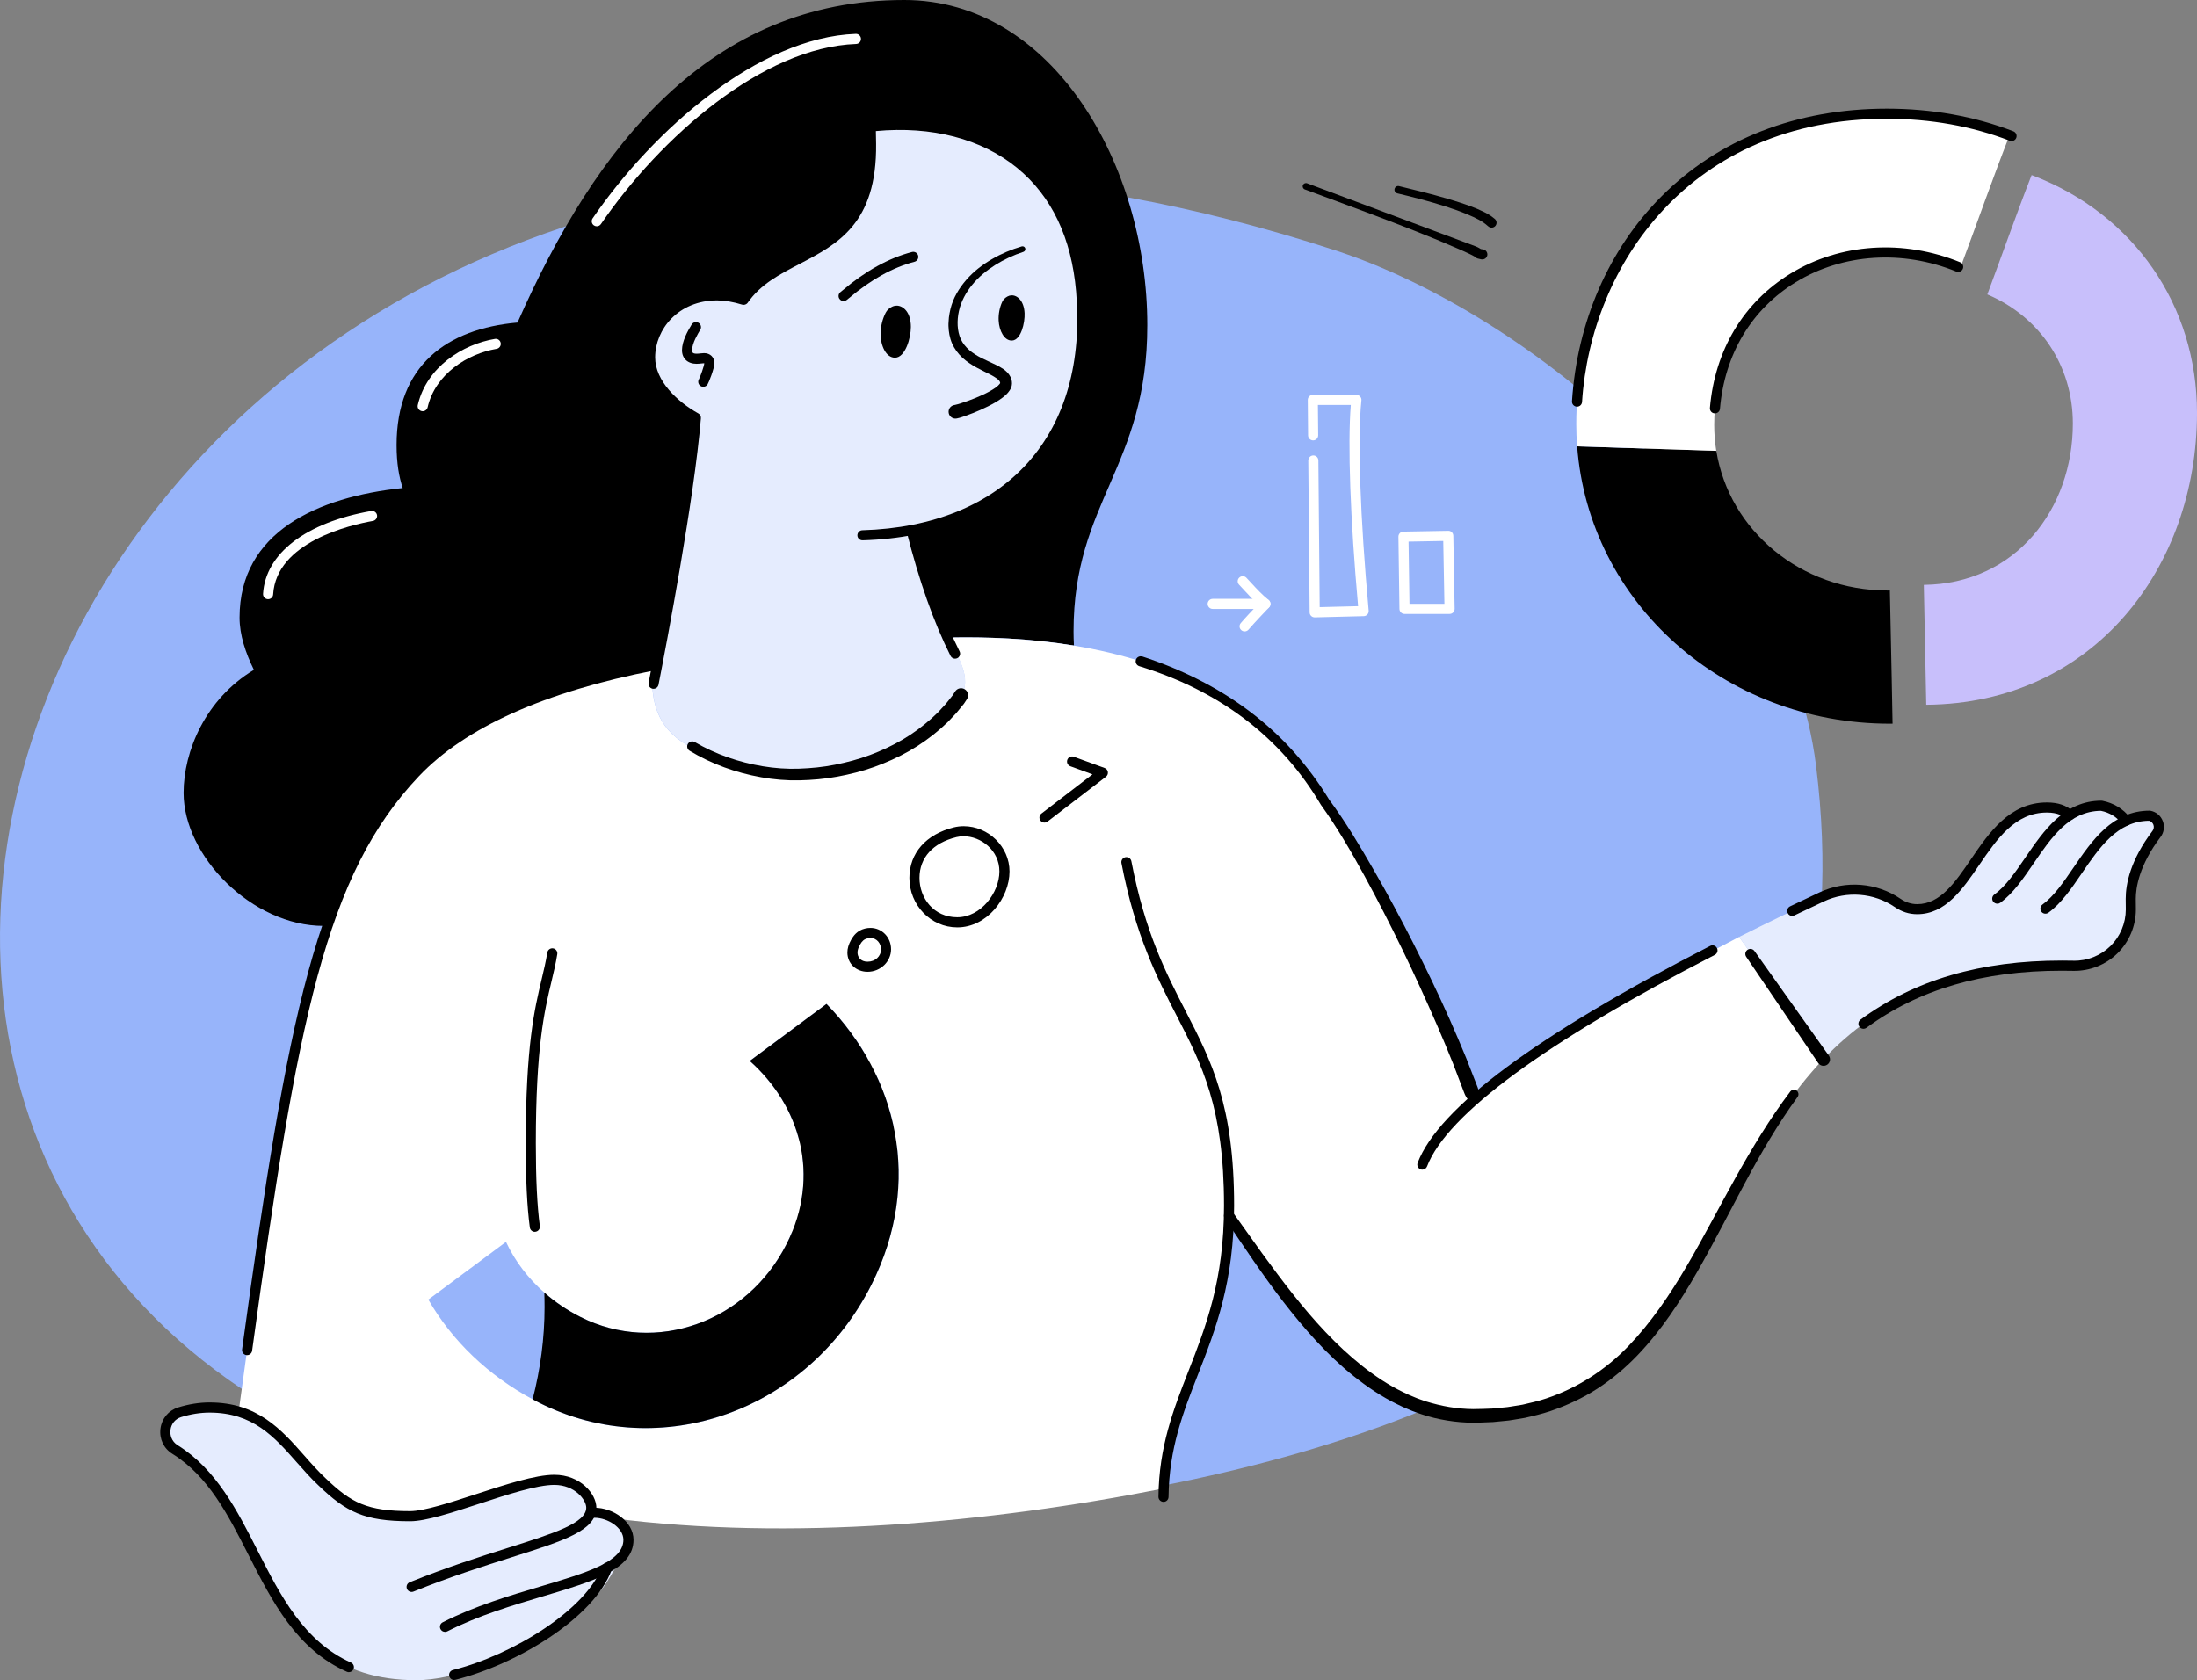 <?xml version="1.0" encoding="UTF-8"?>
<svg id="Capa_2" data-name="Capa 2" xmlns="http://www.w3.org/2000/svg" viewBox="0 0 870.61 665.93">
  <rect x="0" y="0" width="870.61" height="665.93" fill="#808080" stroke="none"/>
  <defs>
    <style>
      .cls-1 {
        fill: #fff;
      }

      .cls-2 {
        fill: #e5ecfe;
      }

      .cls-3 {
        fill: #97b4fa;
      }

      .cls-4 {
        fill: #c8bffb;
      }
    </style>
  </defs>
  <g id="illustration">
    <g>
      <g>
        <path class="cls-3" d="m714.12,406.76c-6.44,23.76-16.7,45.13-30.49,64.27-22.16,30.79-53.45,55.79-92.7,75.55-8.21,4.14-16.77,8.04-25.67,11.72-4.18,1.73-8.42,3.42-12.75,5.05-27.54,10.39-58.07,18.81-91.3,25.37-35.19,6.97-73.4,11.87-114.31,14.86-8.09.59-23.72,1.56-44.08,1.36-8.87-.08-18.65-.39-29.09-1.06-10.18-.65-20.98-1.63-32.21-3.07-.73-.09-3.66-.48-4.38-.59-13.65-1.86-27.86-4.44-42.25-7.88-6.38-1.55-12.8-3.26-19.23-5.15-30.86-9.14-57.42-21.62-79.84-36.7C-139.07,392.76,77.85-48,529.17,99.23c76.93,25.1,178.67,108.89,190.51,204.47,4.75,38.42,2.71,72.68-5.57,103.06Z"/>
        <path d="m749.97,286.38v.43c-.35.01-.72.01-1.08.01-65.63,0-119.24-47.83-123.91-109.91l55.14,1.76c5.12,31.66,33.52,55.37,67.88,55.37.3,0,.61,0,.9-.01.49,22.46,1.06,51.2,1.06,52.35Z"/>
        <path d="m454.65,128.87c0,56.26-29.23,69.86-29.23,121.37,0,1.9.05,3.76.16,5.6h0c-17.61-2.89-34.9-3.48-50.13-3.15h-.01c-4.79-10.68-9.63-24.33-14.25-42.58,45.32-8.6,71.7-42.98,67.25-94.68-4.36-50.87-42.71-69.83-83.43-65.27.11,1.91.15,4.15.18,6.84.52,46.94-35.36,39.99-50.5,61.82-3.66-1.15-7.37-1.77-10.49-1.77-16.19,0-26.57,12.29-26.57,24.59,0,9.74,8.56,18.65,18.15,23.97-2.05,24.58-9.22,66.15-15.33,97.83-35.02,6.69-73.45,19.15-95.88,42.8-15.17,15.98-26.02,35.05-34.75,60.69h-.01c-.58.03-1.09.04-1.56.04-28.32,0-55.5-27.61-55.5-52.72,0-16.47,8.64-37.2,27.86-48.76-3.28-6.74-5.68-13.71-5.68-20.75,0-33.84,30.82-47.81,64.65-51.32-1.46-4.4-2.43-9.79-2.43-17.03,0-31.47,19.8-46.07,47.93-48.55C236.07,57.57,281.37,0,358.34,0c58.77,0,96.31,65.35,96.31,128.87Z"/>
        <path class="cls-1" d="m747.68,45.06c-78.3,0-123.05,58.47-123.05,123.03,0,2.98.11,5.92.34,8.83l55.14,1.76c-.54-3.34-.82-6.78-.82-10.29,0-35.7,24.74-68.02,68.03-68.02,10.5,0,20.14,1.93,28.64,5.4.29.12.58.25.87.38,6.61-17.65,12.63-34.98,19.5-52.54-14.58-5.51-30.93-8.55-48.66-8.55Z"/>
        <path class="cls-4" d="m805.77,69.65c-.23-.09-.47-.17-.7-.26-6.19,15.82-11.61,31.41-17.55,47.3,20.88,8.88,33.89,28.29,33.89,51.17,0,33.71-22.49,63.52-59.05,63.95.44,20.22.96,47.39.96,47.51,66.42-.51,107.29-54.54,107.29-115.67,0-42.66-25-78.65-64.84-94Z"/>
        <path class="cls-2" d="m855.2,326.14c-.56-1.47-1.84-2.55-3.38-2.85-3.47,0-6.55.71-9.33,1.95-2.33-2.95-5.57-5.08-9.75-5.91-4.89,0-9,1.42-12.59,3.71-1.8-1.63-4.41-3-9.01-3-26.1,0-29.96,40.3-51.39,40.3-2.85,0-5.39-.85-7.77-2.48-8.88-6.04-20.34-6.96-30.07-2.39-10.39,4.87-21.46,10.2-32.74,15.86,11.39,16.1,22.71,32.02,33.72,48.13,20.66-21.54,49.1-36.74,94.16-36.74,1.53,0,3.08.01,4.63.05,5.98.11,11.76-2.18,16.04-6.37,4.27-4.19,6.69-9.93,6.69-15.92,0-1.42-.04-2.84-.04-4.26,0-6.36,2.39-15.37,10.21-25.7.95-1.25,1.18-2.91.62-4.38Z"/>
        <path class="cls-2" d="m247.38,617.02c3.8-3.8,1.27-10.14-1.27-12.67-2.53-1.27-5.07-6.33-8.87-2.53,0-6.33-5.07-12.67-8.87-13.94-20.27-3.8-38.01,7.61-58.28,12.67-45.17,8.69-55.39-54.37-98.92-40.82-6.61,2.07-7.72,11.09-1.83,14.75,38.02,23.6,31.7,91.44,95.67,91.44,14.16,0,34.5-7.46,50.7-18.05.59.17,1.21.34,1.84.52,5.8-5.58,11.8-11.08,18.42-16.17,5.07-3.8,6.33-10.14,11.4-15.2Z"/>
        <path class="cls-2" d="m270.18,293.95c34.91,23.67,81.08,17.74,108.96-15.2,7.37-9.22.67-17.09-3.04-26.07-.21,0-.65,0-.65,0-4.79-10.68-9.63-24.33-14.25-42.58,45.32-8.6,71.7-42.98,67.25-94.68-4.36-50.87-42.71-69.83-83.43-65.27.11,1.91.15,4.15.18,6.84.52,46.94-35.36,39.99-50.5,61.82-3.66-1.15-7.37-1.77-10.49-1.77-16.19,0-26.57,12.29-26.57,24.59,0,9.74,8.56,18.65,18.15,23.97-2.05,24.58-9.22,66.15-15.33,97.83-.63.12-1.26.25-1.88.37-.66,11.36.35,22.5,11.61,30.14Z"/>
        <path class="cls-1" d="m714.12,406.76c-8.21-11.81-16.57-23.57-24.96-35.42-.12.06-.25.12-.38.19-38.4,20.09-79.95,42.63-104.51,64.25-15.52-43.44-45.49-99.64-59.19-117.81-23.63-39.62-62.27-55.99-99.5-62.1-17.36-2.85-34.42-3.47-49.5-3.17,3.72,8.98,10.43,16.85,3.04,26.07-27.86,32.95-74.05,38.87-108.96,15.2-11.25-7.63-12.27-18.78-11.61-30.14-34.5,6.77-71.96,19.21-94,42.43-15.16,15.97-26.02,35.05-34.75,60.69h-.01c-13.75,40.38-22.26,97.04-33.99,183.56-.4,2.88-.79,5.78-1.19,8.72,1.98,1,3.93,2.09,5.79,3.33,22.8,12.67,36.74,44.35,69.68,38.01,8.59-2.15,16.73-5.42,24.79-8.21,10.96-3.8,21.8-6.66,33.49-4.47,3.99,1.34,8.87,7.82,8.87,13.94,1.28-1.28,3.86-.89,5.49-.08,70.26,9,149.27,1.88,218.47-11.83,2.09-38.14,24.68-57.59,25.77-108.13h.01c20.21,29.1,44.34,66.11,78.26,76.53,5.97,1.84,12.24,2.85,18.85,2.85,84.09,0,88.6-89.08,138.46-141.37.11-.12.21-.22.32-.33-2.9-4.25-5.83-8.48-8.76-12.7Zm-368.81,102.45c-25.12,49.86-83.47,71.01-131.61,46.76-.88-.44-1.76-.91-2.63-1.38-17.48-9.39-31.87-23.06-41.33-39.52l30.77-22.86c3.56,7.62,8.76,14.42,15.18,20.06,4.28,3.8,9.12,7.06,14.39,9.71,29.87,15.04,66.05,1.93,81.65-29.01,13.65-27.11,5.32-54.73-14.62-72.5l30.42-22.59c27.88,28.64,38.42,70.35,17.79,111.31Z"/>
        <path d="m350.95,123.99c-1.25,2.45-1.99,5.44-1.99,8.36,0,4.65,2.13,9.42,5.69,9.42,4.08,0,6.31-7.78,6.31-12.21,0-5.86-3.08-8.43-5.62-8.43-.59,0-1.2.13-1.83.43-1.11.53-2.01,1.35-2.56,2.42Z"/>
        <path d="m397.12,119.7c-.99,2.17-1.5,4.8-1.38,7.33.19,4.03,2.23,8.08,5.31,7.94,3.53-.16,5.15-7,4.97-10.84-.24-5.08-3.01-7.18-5.21-7.08-.51.02-1.04.16-1.57.45-.94.5-1.69,1.25-2.12,2.2Z"/>
        <g>
          <path class="cls-1" d="m331.43,472.7c25.16-21.04,52.82-39.66,81.23-54.87l-13.56.25c-25.07,14.26-49.38,31.06-71.74,49.76-10.29,8.61-19.82,17.34-28.28,25.84l.21,8.8c8.89-9.25,19.6-19.29,32.14-29.78Z"/>
          <path class="cls-1" d="m404.77,524.4c4.1-7.68,7.02-15.36,7.02-21.69,0-8.18-3.83-13.26-10-13.26-9.62,0-25.69,14.24-36.06,36.38l7.18-.26c9.59-18.65,22.99-29.78,28.89-29.78,3.3,0,3.66,4.84,3.66,6.92,0,5.76-3.31,13.67-8.09,21.96l7.41-.27Z"/>
          <path class="cls-1" d="m381.8,469.75c-19.89,15.94-33.18,35.01-39.75,56.95l6.66-.24c10.36-32.4,35.36-54.61,65.03-69.84.01-2.52.03-4.85.06-7.02-11.99,5.96-22.67,12.68-32,20.15Z"/>
          <path class="cls-1" d="m351.51,418.97l-7.65.14c-12.53,19.92-27.75,37.09-45.58,41.08l.16,6.46c21.72-4.08,39.11-24.44,53.08-47.69Z"/>
        </g>
        <path d="m327.52,397.9c27.89,28.65,38.41,70.35,17.79,111.31-25.12,49.87-83.44,70.94-131.61,46.76-.89-.44-1.76-.91-2.63-1.38,3.09-11.96,4.73-24.27,4.73-36.51,0-2.14-.04-4.07-.1-5.8,4.28,3.8,9.12,7.05,14.39,9.71,29.86,15.04,66.06,1.93,81.65-29.01,13.66-27.1,5.32-54.73-14.62-72.5l30.42-22.59Z"/>
      </g>
      <g>
        <path d="m97.91,537.09c-.09,0-.18,0-.27-.02-1.09-.15-1.86-1.16-1.71-2.25,18.16-132.22,29.32-190.04,67.2-229.95,18.96-19.97,51.18-34.49,95.77-43.15,1.09-.21,2.13.5,2.34,1.58.21,1.08-.5,2.13-1.58,2.34-43.76,8.5-75.26,22.62-93.63,41.98-37.07,39.06-48.1,96.43-66.13,227.74-.14,1-1,1.73-1.98,1.73Z"/>
        <path d="m452.68,260.19c15.07,4.93,29.53,12,42.26,21.56,6.36,4.78,12.28,10.15,17.59,16.08,5.31,5.93,10.06,12.35,14.21,19.15l-.12-.17c6.68,9.02,12.3,18.53,17.82,28.12,5.52,9.58,10.75,19.32,15.74,29.18,4.99,9.86,9.8,19.81,14.29,29.92,2.25,5.05,4.41,10.15,6.52,15.27l4.54,11.62c.49,1.3.83,2.65.62,4.2-.17,1.23-1.3,2.1-2.53,1.93-.46-.06-.87-.26-1.2-.55l-.04-.03c-1.16-1.04-1.77-2.27-2.24-3.55l-4.38-11.5c-2.05-5.08-4.13-10.14-6.33-15.17-4.39-10.04-8.93-20.04-13.72-29.91-4.79-9.87-9.79-19.65-15.06-29.28-5.26-9.61-10.8-19.14-17.11-27.92l-.04-.05s-.05-.08-.08-.12c-3.94-6.64-8.46-12.94-13.61-18.7-5.14-5.76-10.84-11.02-17.02-15.66-6.18-4.64-12.82-8.65-19.75-12.08-6.94-3.43-14.19-6.21-21.59-8.5-1.06-.33-1.65-1.45-1.33-2.5.33-1.06,1.45-1.65,2.5-1.32h.03Z"/>
        <path d="m563.64,463.58c-.24,0-.48-.04-.71-.13-1.03-.39-1.55-1.55-1.16-2.58,8.32-21.82,47.32-50.75,115.93-85.97.98-.51,2.19-.12,2.69.87.5.98.12,2.19-.87,2.69-66.74,34.27-106.17,63.25-114.02,83.83-.3.8-1.06,1.29-1.87,1.29Z"/>
        <path d="m710.22,363.02c-.75,0-1.46-.42-1.8-1.14-.48-1-.06-2.19.94-2.67,3.98-1.91,7.88-3.76,11.7-5.55,10.34-4.85,22.62-3.88,32.05,2.55,2.11,1.44,4.28,2.13,6.64,2.13,9.13,0,15.03-8.64,21.27-17.79,7.2-10.55,15.36-22.51,30.11-22.51,4.41,0,7.7,1.12,10.35,3.51.82.74.88,2.01.14,2.82-.74.82-2,.88-2.82.14-1.18-1.06-3.26-2.48-7.67-2.48-12.63,0-19.84,10.56-26.81,20.76-6.56,9.6-13.34,19.53-24.58,19.53-3.19,0-6.1-.92-8.89-2.83-8.26-5.63-19.03-6.49-28.1-2.23-3.81,1.79-7.7,3.63-11.67,5.53-.28.13-.57.2-.86.2Z"/>
        <path d="m259,273.01c-.13,0-.26-.01-.39-.04-1.08-.21-1.79-1.26-1.58-2.35,6.6-33.58,14.37-78.21,16.64-103.9-8.93-5.27-18.05-14.41-18.05-25.07,0-13.07,10.69-26.59,28.57-26.59,2.91,0,6.31.51,9.7,1.45,5.58-7.34,13.45-11.45,21.07-15.42,14.67-7.65,28.54-14.88,28.22-44.06-.03-2.56-.06-4.83-.17-6.75-.06-1.06.72-1.99,1.77-2.11,23.92-2.68,45.53,2.75,60.84,15.3,14.33,11.75,22.91,29.66,24.81,51.79,2.47,28.77-4.45,53.2-20.01,70.65-15.71,17.63-39.43,27.4-68.59,28.25-1.11.02-2.03-.84-2.06-1.94-.03-1.1.84-2.03,1.94-2.06,28.04-.82,50.76-10.13,65.72-26.92,14.81-16.62,21.38-40.01,19.01-67.65-1.83-21.33-9.69-37.82-23.36-49.03-14.07-11.54-33.89-16.7-55.99-14.61.05,1.53.07,3.21.09,5.03.35,31.63-15.27,39.78-30.37,47.65-7.94,4.14-15.44,8.05-20.49,15.33-.5.72-1.41,1.03-2.24.77-3.46-1.08-6.97-1.68-9.89-1.68-15.38,0-24.57,11.49-24.57,22.59,0,9.37,8.85,17.62,17.12,22.22.69.38,1.09,1.13,1.02,1.91-2.69,32.27-13.55,88.99-16.81,105.61-.19.95-1.02,1.61-1.96,1.61Z"/>
        <path d="m275.34,294.12c8.25,4.84,17.52,8.02,26.98,9.58,4.74.78,9.51,1.13,14.29.96,4.8-.17,9.59-.64,14.3-1.58,4.7-.94,9.36-2.16,13.84-3.84,4.48-1.68,8.83-3.69,12.94-6.11,4.11-2.41,7.94-5.26,11.47-8.41l2.58-2.43,3.01-3.25,2.76-3.45.99-1.54c.83-1.3,2.56-1.67,3.86-.84,1.3.83,1.67,2.56.84,3.86-.4.63-.82,1.28-1.24,1.87l-3.06,3.73-3.31,3.49-2.83,2.6c-3.86,3.36-8.02,6.36-12.45,8.88-4.43,2.52-9.08,4.59-13.85,6.31-4.77,1.72-9.7,2.94-14.67,3.86-4.97.92-10.02,1.35-15.07,1.46-5.07.11-10.18-.33-15.14-1.23-9.95-1.78-19.6-5.23-28.3-10.49-.95-.57-1.25-1.8-.68-2.75.57-.94,1.78-1.24,2.72-.69h.02Z"/>
        <path d="m378.47,261.06c-.73,0-1.44-.4-1.79-1.1-6.7-13.37-12.4-29.51-17.43-49.35-.27-1.07.38-2.16,1.45-2.43,1.07-.27,2.16.38,2.43,1.45,4.95,19.56,10.55,35.44,17.13,48.54.49.99.1,2.19-.89,2.68-.29.14-.59.21-.9.21Z"/>
        <path d="m211.94,488.22c-.99,0-1.85-.73-1.98-1.74-1.11-8.38-1.62-18.99-1.62-33.38,0-38.61,3.5-53.25,6.31-65.02.85-3.56,1.65-6.92,2.24-10.55.18-1.09,1.2-1.83,2.29-1.66,1.09.18,1.83,1.2,1.66,2.29-.61,3.77-1.43,7.2-2.3,10.84-2.76,11.56-6.2,25.95-6.2,64.09,0,14.21.5,24.65,1.59,32.85.14,1.09-.63,2.1-1.72,2.24-.09.01-.18.02-.26.02Z"/>
        <path d="m461.06,595.24h-.02c-1.1-.01-1.99-.92-1.98-2.02.22-19.93,5.87-34.39,11.85-49.71,6.95-17.78,14.13-36.17,14.13-65.67,0-38.82-8.72-55.76-18.82-75.37-7.63-14.81-16.27-31.61-21.82-60.39-.21-1.08.5-2.13,1.59-2.34,1.09-.2,2.13.5,2.34,1.59,5.44,28.22,13.58,44.03,21.45,59.32,10.33,20.07,19.26,37.41,19.26,77.2,0,30.25-7.32,49-14.4,67.13-5.85,14.96-11.37,29.1-11.58,48.29-.01,1.1-.91,1.98-2,1.98Z"/>
        <path d="m791.46,358.16c-.62,0-1.23-.29-1.62-.82-.65-.89-.45-2.14.44-2.79,4.55-3.31,8.33-8.85,12.34-14.71,7.2-10.55,15.37-22.5,30.11-22.5.13,0,.26.01.39.04,4.42.87,8.2,3.16,10.94,6.63.68.87.53,2.12-.33,2.81-.87.68-2.12.53-2.81-.33-2.13-2.7-4.94-4.43-8.38-5.14-12.51.11-19.68,10.61-26.61,20.76-4.2,6.16-8.17,11.97-13.29,15.69-.36.26-.77.38-1.17.38Z"/>
        <path d="m488.64,480.64l11.66,16.31c3.92,5.39,7.9,10.73,12.01,15.93,8.23,10.39,17.15,20.26,27.38,28.4,5.11,4.06,10.55,7.7,16.37,10.49l2.18,1.04,2.23.93c1.47.66,3.01,1.12,4.52,1.67,3.07.94,6.18,1.72,9.34,2.24,3.16.52,6.36.81,9.56.83,1.62.01,6.52-.16,7.34-.21l4.86-.46c.81-.07,1.62-.15,2.42-.3l4.81-.78c3.16-.72,6.32-1.44,9.39-2.47,12.28-4.1,23.42-11.24,32.47-20.64,9.06-9.42,16.51-20.42,23.23-31.86,6.73-11.46,12.83-23.36,19.38-35.07,6.54-11.71,13.5-23.29,21.65-34.08.6-.79,1.73-.95,2.52-.35.79.59.95,1.71.37,2.5h0c-7.81,10.72-14.5,22.23-20.79,33.98-6.29,11.76-12.32,23.72-19.02,35.4-6.69,11.66-14.16,23.12-23.66,33.03-4.74,4.94-10.03,9.43-15.83,13.18-5.8,3.75-12.12,6.69-18.66,8.91-3.28,1.11-6.63,1.89-9.99,2.67l-5.09.85c-.85.16-1.7.25-2.56.33l-5.13.5c-.85.06-1.71.07-2.57.1-1.71.06-3.42.16-5.14.15-3.48,0-6.97-.3-10.41-.86-3.44-.56-6.85-1.35-10.14-2.47-1.64-.56-3.3-1.11-4.88-1.82l-2.4-1.01-2.34-1.13c-6.24-3.02-11.96-6.91-17.31-11.17-5.36-4.27-10.27-9.01-14.88-13.99-4.61-4.98-8.92-10.2-13.04-15.53-8.24-10.68-15.66-21.88-23.12-32.96-.62-.92-.37-2.16.54-2.78.9-.61,2.12-.38,2.74.5Z"/>
        <path d="m738.43,407.75c-.61,0-1.22-.28-1.61-.82-.65-.89-.46-2.14.43-2.8,21.43-15.76,47.53-23.42,79.79-23.42,1.54,0,3.1.02,4.67.05,5.42.13,10.73-2.01,14.6-5.8,3.87-3.8,6.09-9.08,6.09-14.49,0-.7-.04-3.54-.04-4.26,0-5.87,1.84-15.31,10.62-26.9.53-.7.66-1.64.35-2.46-.3-.78-.94-1.35-1.73-1.56-12.5.12-19.66,10.61-26.59,20.76-4.2,6.16-8.17,11.97-13.29,15.69-.89.65-2.14.45-2.79-.44-.65-.89-.45-2.14.44-2.79,4.55-3.31,8.33-8.85,12.34-14.71,7.2-10.55,15.36-22.51,30.11-22.51.13,0,.26.01.39.04,2.24.44,4.05,1.97,4.86,4.1.81,2.13.48,4.48-.9,6.3-8.53,11.28-9.81,20.18-9.81,24.49,0,.7.04,3.54.04,4.26,0,6.48-2.66,12.81-7.29,17.35-4.63,4.54-10.97,7.07-17.48,6.95-1.55-.03-3.08-.05-4.6-.05-31.38,0-56.7,7.41-77.42,22.64-.36.26-.77.39-1.18.39Z"/>
        <path d="m695.26,376.94l29.45,41.43c.82,1.16.55,2.76-.61,3.58-1.16.82-2.76.55-3.58-.61,0-.01-28.55-42.13-28.55-42.13-.62-.91-.38-2.16.53-2.78.9-.61,2.12-.39,2.75.5Z"/>
        <path d="m624.93,161.17s-.09,0-.13,0c-1.1-.07-1.94-1.02-1.87-2.12,2.03-31.49,14.61-60.33,35.43-81.19,22.71-22.76,53.6-34.79,89.32-34.79,17.84,0,34.71,3.02,50.16,8.97,1.03.4,1.54,1.55,1.15,2.59-.4,1.03-1.56,1.55-2.59,1.15-14.99-5.78-31.38-8.71-48.72-8.71-78,0-117.28,58.18-120.76,112.24-.07,1.06-.95,1.87-1.99,1.87Z"/>
        <path d="m679.58,163.83c-.06,0-.12,0-.17,0-1.1-.09-1.92-1.06-1.82-2.16,1.98-22.96,13.34-41.89,32-53.28,19.62-11.98,44.72-13.64,67.14-4.46,1.02.42,1.51,1.59,1.09,2.61-.42,1.02-1.59,1.51-2.61,1.09-21.26-8.7-45.01-7.14-63.54,4.17-17.55,10.71-28.24,28.54-30.1,50.21-.09,1.04-.96,1.83-1.99,1.83Z"/>
        <path d="m179.96,665.84c-.9,0-1.71-.6-1.94-1.51-.27-1.07.38-2.16,1.45-2.43,23.55-5.92,52.96-23.89,59.21-41.2.37-1.04,1.52-1.57,2.56-1.2,1.04.38,1.58,1.52,1.2,2.56-6.89,19.11-37.55,37.58-61.99,43.72-.16.04-.33.06-.49.06Z"/>
        <path d="m138.26,662.76c-.27,0-.55-.06-.82-.18-19.99-8.96-29.58-27.84-38.86-46.1-8.21-16.14-15.96-31.39-30.29-40.29-3.41-2.12-5.21-5.93-4.7-9.96.51-4,3.18-7.22,6.99-8.41,4.2-1.31,8.39-1.98,12.47-1.98,18.97,0,28.42,10.72,37.56,21.09,2.69,3.06,5.48,6.22,8.44,8.97,10.19,9.77,16.45,13.01,33.47,13.01,5.53,0,16-3.42,26.11-6.72,11.55-3.77,23.5-7.68,31.04-7.68,10.32,0,16.65,7.58,16.65,13.02,0,9.05-12.62,13.04-33.53,19.66-10.8,3.42-24.24,7.67-38.93,13.61-1.02.42-2.19-.08-2.6-1.1-.41-1.02.08-2.19,1.1-2.6,14.84-6.01,28.36-10.28,39.22-13.72,17.84-5.64,30.74-9.72,30.74-15.84,0-3.06-4.47-9.02-12.65-9.02-6.9,0-18.54,3.8-29.79,7.48-10.89,3.56-21.18,6.92-27.36,6.92-18.25,0-25.35-3.7-36.22-14.1-3.08-2.87-5.93-6.1-8.69-9.23-8.95-10.15-17.4-19.73-34.56-19.73-3.67,0-7.47.6-11.28,1.79-2.32.73-3.9,2.63-4.21,5.09-.24,1.92.37,4.52,2.84,6.05,15.28,9.49,23.65,25.95,31.74,41.88,8.96,17.64,18.23,35.88,36.93,44.26,1.01.45,1.46,1.64,1.01,2.64-.33.74-1.06,1.18-1.83,1.18Z"/>
        <path d="m176.34,646.76c-.73,0-1.43-.4-1.78-1.09-.5-.98-.11-2.19.87-2.69,12.6-6.43,26.48-10.56,38.73-14.2,18.37-5.47,32.88-9.78,32.88-18.51,0-4.83-6.26-8.72-11.44-8.72h-.14c-.12,0-.39.02-.92.12-1.09.2-2.13-.53-2.32-1.61-.2-1.09.53-2.13,1.61-2.32.63-.11,1.14-.17,1.57-.18h.21c7.29,0,15.44,5.44,15.44,12.72,0,11.72-15.77,16.41-35.74,22.35-12.08,3.59-25.77,7.67-38.05,13.93-.29.15-.6.22-.91.22Z"/>
        <path d="m379.33,367.55c-10.46,0-18.96-8.79-18.96-19.6,0-9.82,6.58-17.3,17.62-20.03h0c1.25-.31,2.56-.47,3.88-.47,9.85,0,18.18,8.21,18.18,17.93,0,10.46-8.86,22.17-20.71,22.17Zm-.39-35.75c-9.26,2.29-14.57,8.17-14.57,16.14s5.6,15.6,14.96,15.6,16.71-9.77,16.71-18.17-7.33-13.93-14.18-13.93c-1,0-1.99.12-2.92.35Z"/>
        <path d="m343.79,385.15c-4.55,0-7.99-3.28-7.99-7.64,0-1.59.48-3.23,1.47-5,.87-1.56,2.38-3.72,5.47-4.48.73-.18,1.46-.27,2.18-.27,4.59,0,8.19,3.73,8.19,8.49s-4.1,8.9-9.33,8.9Zm1.13-13.39c-.39,0-.81.05-1.22.16-1.26.31-2.08,1.02-2.93,2.54h0c-.65,1.16-.96,2.16-.96,3.05,0,1.81,1.23,3.64,3.99,3.64,3.04,0,5.33-2.11,5.33-4.9,0-2.21-1.57-4.49-4.19-4.49Z"/>
        <path d="m413.91,326.02c-.6,0-1.19-.27-1.59-.78-.67-.88-.51-2.13.37-2.8l20.24-15.54-8.78-3.21c-1.04-.38-1.57-1.53-1.19-2.57.38-1.04,1.53-1.57,2.57-1.19l12.2,4.45c.69.25,1.18.85,1.29,1.58.11.72-.18,1.45-.76,1.89l-23.13,17.75c-.36.28-.79.41-1.22.41Z"/>
        <path d="m405.56,99.81c-3.9,1.28-7.66,3-11.11,5.17-3.44,2.17-6.63,4.76-9.16,7.86-2.53,3.09-4.45,6.65-5.29,10.45-.83,3.78-.75,7.89.77,11.17,1.54,3.31,4.61,5.64,8.17,7.44,1.79.91,3.68,1.7,5.65,2.67.99.48,2,1,3.04,1.72,1.01.71,2.12,1.68,2.88,3.23.18.38.28.81.4,1.23.06.44.13.81.11,1.31-.03,1.19-.49,2.02-.91,2.67-.85,1.31-1.82,2.09-2.77,2.82-1.88,1.44-3.82,2.49-5.78,3.48-1.95.99-3.93,1.85-5.94,2.66-1.01.4-2.02.78-3.05,1.15-.52.18-1.04.36-1.57.53-.56.17-1.03.33-1.85.49-1.47.3-2.9-.66-3.19-2.12-.3-1.47.66-2.9,2.12-3.19.04,0,.08-.02.12-.02h.05c.22-.04.76-.17,1.2-.3.47-.13.94-.28,1.42-.43.96-.3,1.92-.63,2.87-.98,1.91-.69,3.8-1.46,5.62-2.3,1.81-.84,3.59-1.78,5.09-2.83.73-.52,1.39-1.12,1.71-1.56.15-.21.2-.36.17-.24,0-.02-.01-.17,0-.25-.05-.08-.02-.18-.08-.27-.13-.36-.58-.89-1.27-1.39-.68-.5-1.52-.98-2.4-1.45-1.77-.93-3.72-1.82-5.64-2.88-1.92-1.06-3.84-2.3-5.56-3.88-1.71-1.57-3.18-3.54-4.13-5.73-.94-2.19-1.31-4.55-1.39-6.83-.02-.57,0-1.14.05-1.7l.12-1.69c.14-1.12.35-2.23.61-3.32,1.04-4.39,3.43-8.32,6.32-11.63,2.89-3.32,6.39-5.98,10.11-8.15,3.72-2.18,7.71-3.85,11.82-5.06.6-.18,1.22.17,1.4.76.17.59-.15,1.2-.73,1.39h-.01Z"/>
        <path d="m334.31,119.32c-.65,0-1.29-.32-1.68-.91-.6-.92-.35-2.14.56-2.75.13-.1.37-.3.71-.59,9.09-7.7,18.34-12.81,27.5-15.2,1.07-.28,2.16.36,2.44,1.43.28,1.07-.36,2.16-1.43,2.44-8.58,2.24-17.3,7.08-25.93,14.38-.58.5-.85.72-1.09.87-.34.22-.72.32-1.09.32Z"/>
        <path d="m278.7,153.3c-.37,0-.74-.1-1.07-.31-.93-.59-1.21-1.83-.62-2.76.48-.87,2.08-5.27,2.08-6.27h0c-.19-.01-.54.03-.92.07-.6.07-1.35.16-2.13.16-3.51,0-5.78-2.11-5.78-5.38,0-3.54,2.18-7.52,3.83-10.19.58-.94,1.81-1.23,2.75-.66.94.58,1.24,1.81.66,2.75-.8,1.31-3.24,5.28-3.24,8.1,0,.62,0,1.38,1.78,1.38.55,0,1.14-.07,1.67-.13.48-.06.9-.1,1.29-.1,2.45,0,4.09,1.61,4.09,4,0,2.13-2.22,7.65-2.7,8.41-.38.6-1.03.93-1.69.93Z"/>
        <g>
          <g>
            <path class="cls-1" d="m501.43,241.35h-20.88c-1.1,0-2-.9-2-2s.9-2,2-2h20.88c1.1,0,2,.9,2,2s-.9,2-2,2Z"/>
            <path class="cls-1" d="m493.2,250.25c-.46,0-.92-.16-1.3-.48-.84-.72-.94-1.98-.22-2.82,1.78-2.09,4.98-5.49,6.85-7.45-2.13-1.9-3.74-3.66-5.43-5.5-.66-.72-1.34-1.46-2.09-2.25-.76-.8-.73-2.07.08-2.83.8-.76,2.07-.73,2.83.08.76.8,1.46,1.56,2.13,2.29,2.09,2.27,3.89,4.23,6.67,6.52.43.35.69.87.72,1.43.03.56-.17,1.1-.55,1.5-.06.06-5.66,5.89-8.15,8.81-.4.46-.96.7-1.52.7Z"/>
          </g>
          <path class="cls-1" d="m520.97,244.69c-.52,0-1.02-.2-1.39-.56-.39-.37-.61-.88-.61-1.42l-.54-60.18c0-1.1.88-2.01,1.98-2.02h.02c1.1,0,1.99.88,2,1.98l.52,58.14,15.22-.38c-3.1-34.7-4.16-64.06-2.89-79.75h-13.04l.11,12.02c0,1.1-.88,2.01-1.98,2.02h-.02c-1.1,0-1.99-.88-2-1.98l-.12-14.04c0-.53.2-1.05.58-1.43.38-.38.89-.59,1.42-.59h17.26c.57,0,1.11.24,1.49.66.38.42.56.98.5,1.55-1.58,15.08-.5,46.22,2.88,83.31.05.55-.13,1.1-.5,1.51-.37.41-.89.66-1.44.67,0,0-19.42.49-19.43.49Z"/>
          <path class="cls-1" d="m574.42,243.32h-17.86c-1.09,0-1.98-.88-2-1.97l-.41-28.62c-.02-1.1.86-2.01,1.96-2.03l17.75-.32c1.12-.06,2.02.86,2.04,1.96l.53,28.94c0,.54-.2,1.05-.57,1.44-.38.38-.89.6-1.43.6Zm-15.89-4h13.85l-.46-24.91-13.75.25.36,24.66Z"/>
        </g>
        <path class="cls-1" d="m167.51,162.98c-.15,0-.3-.02-.45-.05-1.08-.25-1.75-1.32-1.5-2.4,3.52-15.15,17.88-24.08,30.56-26.21,1.09-.19,2.12.55,2.3,1.64.18,1.09-.55,2.12-1.64,2.3-11.37,1.91-24.22,9.82-27.32,23.17-.21.92-1.04,1.55-1.95,1.55Z"/>
        <path class="cls-1" d="m106.24,237.48s-.08,0-.12,0c-1.1-.07-1.94-1.01-1.88-2.12.96-16.01,16.98-28.28,42.85-32.84,1.09-.19,2.12.54,2.32,1.62.19,1.09-.54,2.12-1.62,2.32-8.96,1.58-38.31,8.34-39.55,29.14-.06,1.06-.94,1.88-1.99,1.88Z"/>
        <path class="cls-1" d="m236.49,89.68c-.39,0-.78-.11-1.13-.35-.91-.62-1.14-1.87-.52-2.78,24.27-35.4,65.93-71.75,104.27-73.13,1.1-.05,2.03.82,2.07,1.93.04,1.1-.82,2.03-1.93,2.07-36.95,1.33-77.41,36.82-101.12,71.39-.39.57-1.01.87-1.65.87Z"/>
        <path d="m586.89,102.77c-.38-.1-.69-.18-1.13-.27l-.08-.02-.21-.06c-.1-.03-.19-.07-.28-.11-.18-.08-.38-.2-.49-.3-.09-.08-.17-.17-.25-.26-.05-.04.12.12.11.09l-.32-.21-.93-.51-1.02-.5c-1.36-.66-2.78-1.29-4.2-1.91l-8.58-3.65c-5.76-2.36-11.56-4.65-17.38-6.89-11.64-4.48-35.07-13.09-35.07-13.09-.68-.25-1.02-1-.77-1.67.25-.68,1-1.02,1.67-.77l67.01,25.08,1.14.57.68.41c.15.09.46.38.55.47-.05-.05-.1-.1-.16-.14-.07-.06-.22-.18-.36-.25-.07-.03-.14-.06-.21-.09-.06-.02-.19-.05-.14-.04l1.23.19c1.09.17,1.84,1.19,1.68,2.28-.17,1.09-1.19,1.84-2.28,1.68-.07-.01-.14-.03-.21-.04Z"/>
        <path d="m589.55,89.55c-.52-.42-.97-.88-1.62-1.29-.32-.2-.6-.42-.93-.62l-1.01-.57c-1.36-.74-2.81-1.4-4.29-2.02-2.95-1.25-6.01-2.32-9.1-3.31-3.09-.99-6.23-1.87-9.38-2.72-3.15-.85-6.31-1.63-9.5-2.39-.79-.19-1.28-.98-1.09-1.77s.98-1.28,1.77-1.09c6.38,1.53,12.77,3.1,19.11,4.96,3.17.93,6.33,1.93,9.47,3.1,1.57.58,3.13,1.23,4.68,1.99l1.17.57c.39.2.77.46,1.16.67.76.42,1.54,1.06,2.3,1.66.85.67,1,1.9.33,2.75-.67.85-1.9,1-2.75.33l-.32-.26Z"/>
      </g>
    </g>
  </g>
</svg>